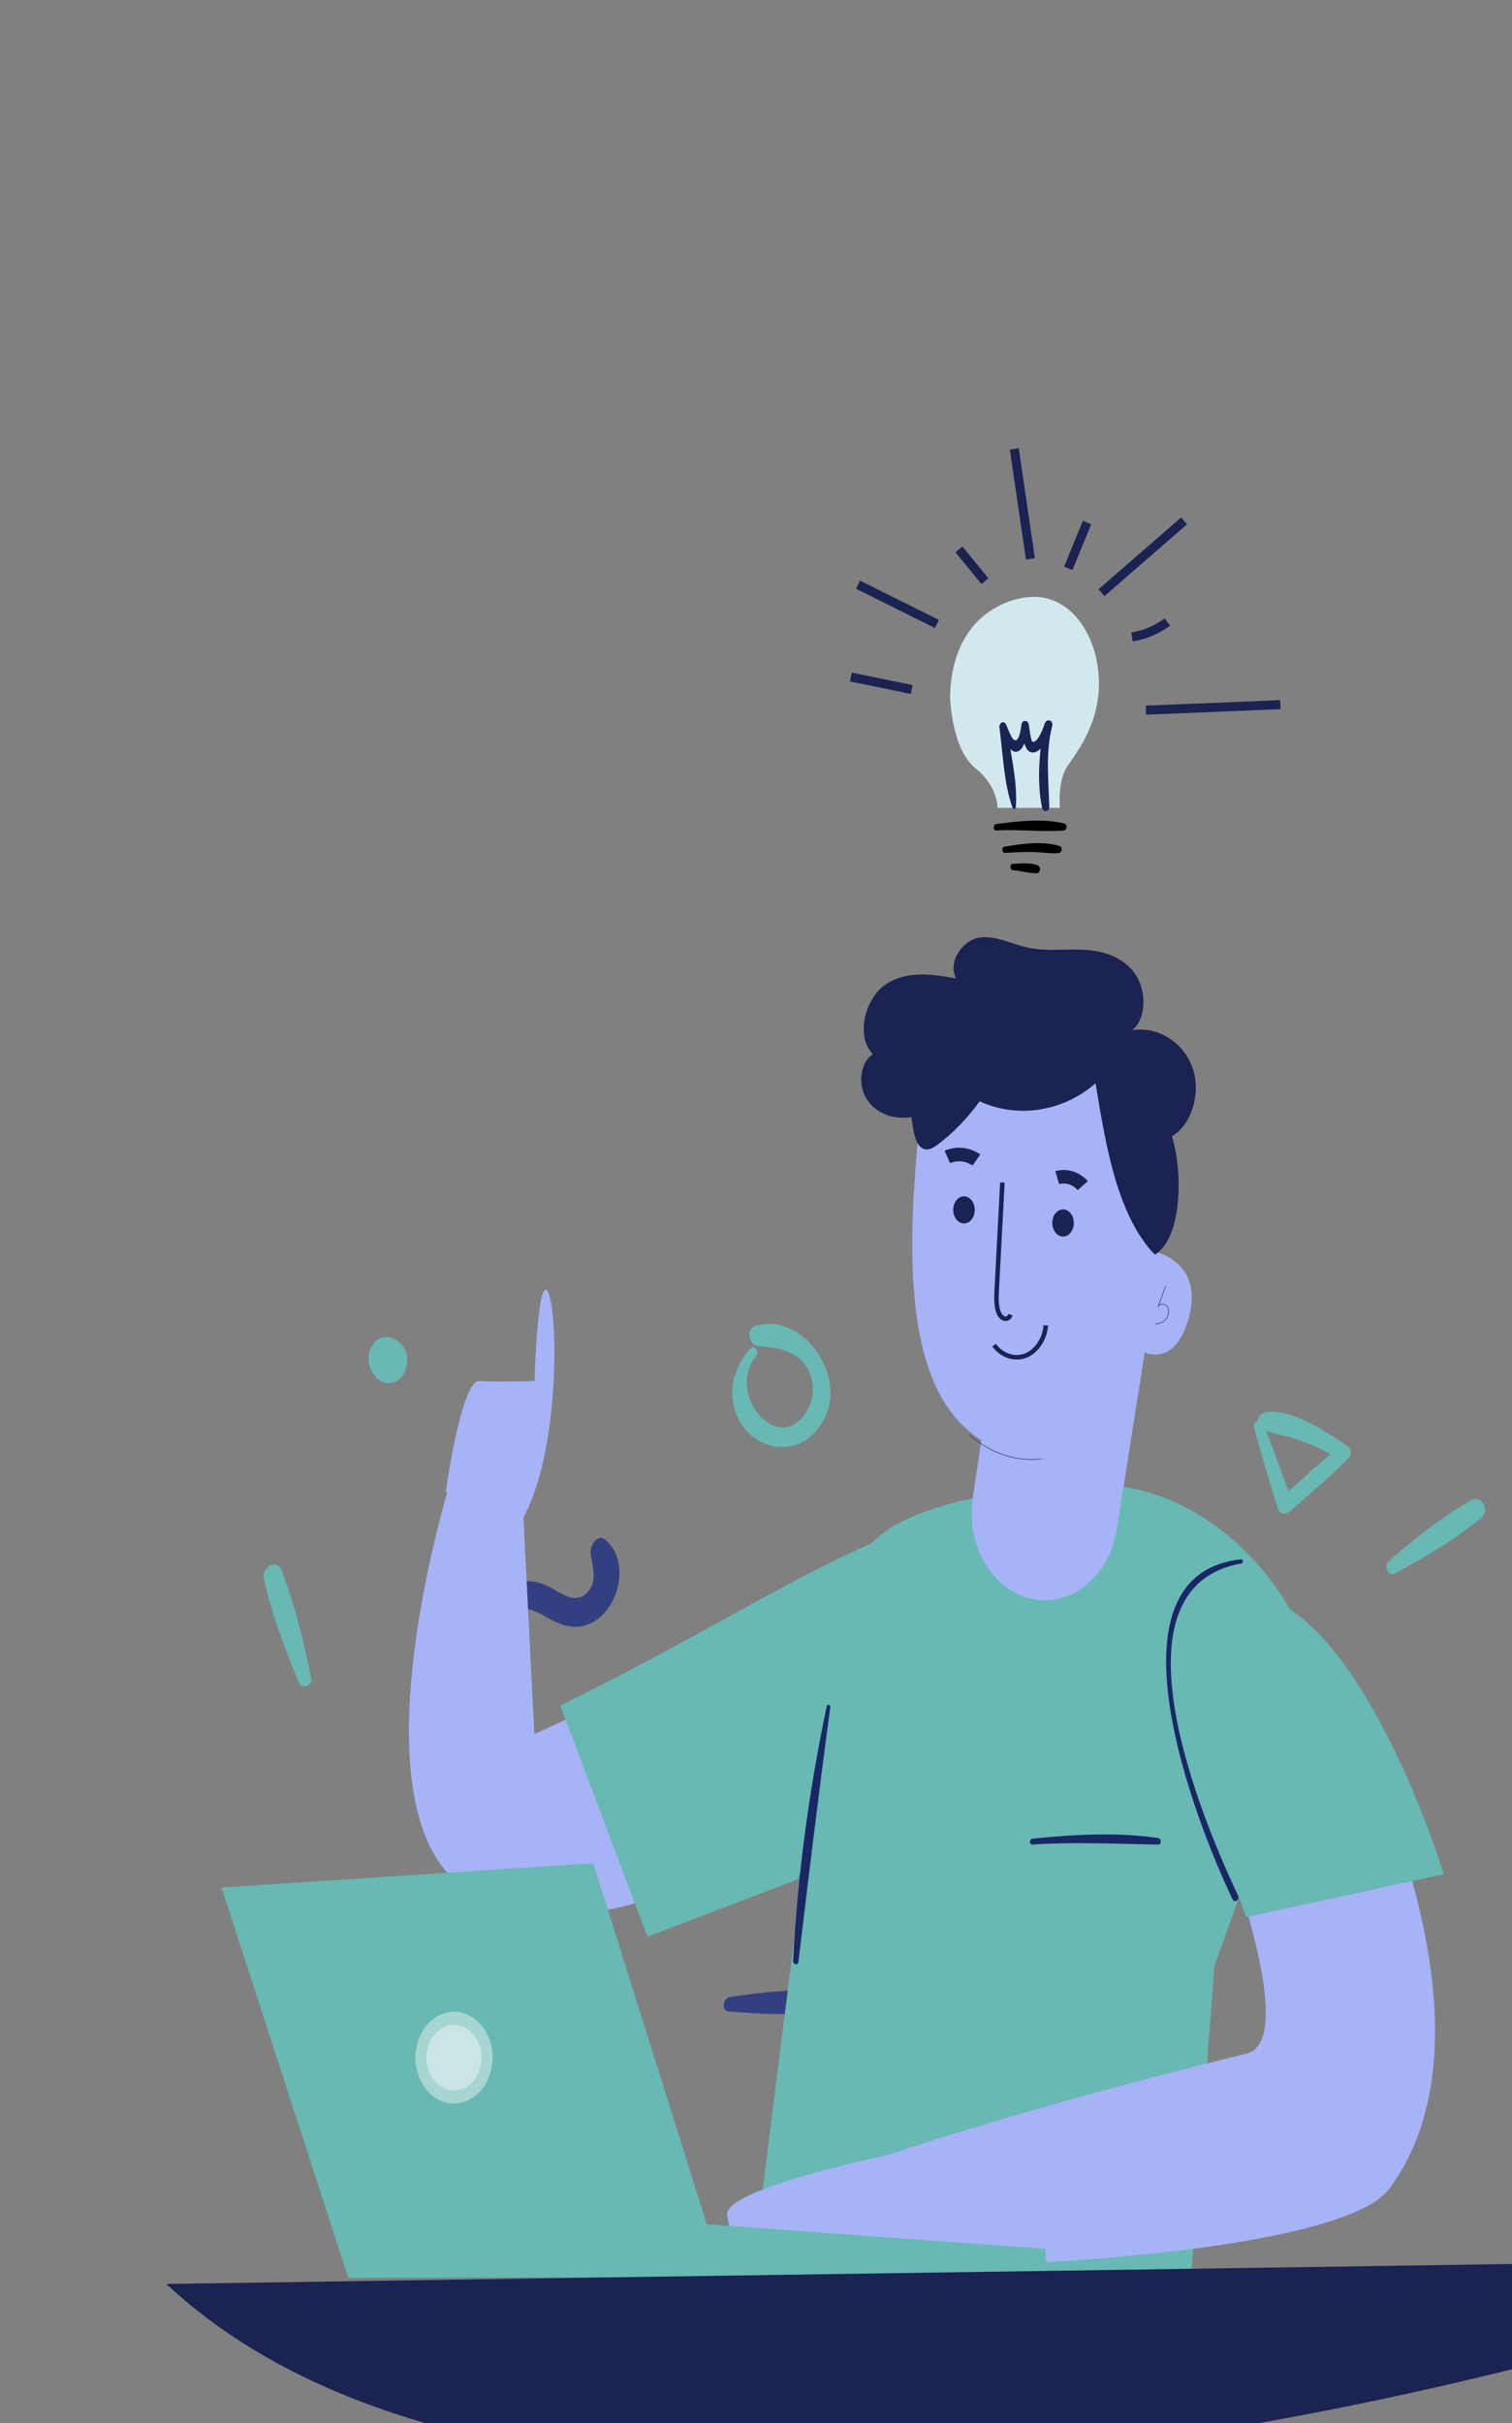 <svg width="556" height="891" viewBox="0 0 556 891" fill="none" xmlns="http://www.w3.org/2000/svg">
<rect x="0" y="0" width="556" height="891" fill="#808080" stroke="none"/>
<g clip-path="url(#clip0_158_668)">
<path d="M275.87 495.921C269.154 503.238 266.565 514.837 272.903 524.019C278.869 532.662 290.477 534.78 298.003 528.226C316.171 512.403 297.43 481.781 277.872 487.478C274.252 488.532 275.13 494.576 278.7 494.912C284.41 495.449 290.52 495.872 295.063 500.672C299.942 505.826 300.017 514.324 295.971 519.988C285.261 534.985 266.862 511.966 278.101 498.601C279.52 496.915 277.351 494.306 275.87 495.921Z" fill="#68B8B3"/>
<path d="M461.128 524.834C463.807 534.778 466.731 544.581 469.764 554.372C470.494 556.729 472.576 557.276 474.426 555.666C481.695 549.34 488.968 543.106 495.833 536.222C497.155 534.896 496.812 532.535 495.464 531.659C487.15 526.261 475.909 518.189 465.52 519.194C462.877 519.449 461.114 523.768 463.827 525.209C468.073 527.463 473.118 527.904 477.637 529.509C482.853 531.363 488.024 533.636 492.661 536.785C492.728 535.101 492.798 533.416 492.865 531.733C485.16 537.878 477.924 544.629 470.612 551.362C472.081 551.537 473.549 551.711 475.019 551.885C471.65 542.252 468.195 532.698 464.483 523.244C463.7 521.25 460.557 522.713 461.128 524.834Z" fill="#68B8B3"/>
<path d="M512.712 578.674C523.59 572.895 534.73 566.216 544.546 558.293C548.152 555.383 544.639 549.444 540.841 551.659C530.355 557.771 520.132 565.75 510.768 573.916C508.888 575.554 510.249 579.982 512.712 578.674Z" fill="#68B8B3"/>
<path d="M114.426 617.147C111.759 603.771 108.368 589.962 103.609 577.5C101.862 572.923 95.951 576.109 97.053 580.808C100.094 593.78 104.814 606.72 109.877 618.697C110.893 621.1 115.03 620.177 114.426 617.147Z" fill="#68B8B3"/>
<path d="M147.77 494.649C147.566 494.434 147.364 494.22 147.16 494.005C144.478 491.169 140.072 490.577 137.454 493.913C134.809 497.286 134.896 501.956 137.438 505.378C137.617 505.621 137.797 505.863 137.976 506.106C140.375 509.338 145.328 509.291 147.752 506.199C150.162 503.126 150.656 497.699 147.77 494.649Z" fill="#68B8B3"/>
<path d="M182.745 609.04C183.287 604.733 183.178 600.642 185.211 596.839C189.262 589.262 195.024 591.127 200.605 594.42C206.291 597.774 211.644 599.773 217.818 596.574C227.462 591.58 231.974 574.338 222.761 566.291C219.775 563.683 216.845 568.03 217.246 571.343C217.808 575.973 219.755 581.058 216.405 585.057C211.924 590.406 206.662 585.964 202.186 583.601C197.35 581.049 192.21 580.508 187.226 582.921C178.643 587.076 172.43 600.886 179.256 610.149C180.219 611.455 182.516 610.853 182.745 609.04Z" fill="#323F81"/>
<path d="M309.434 617.141C321.031 613.514 333.024 609.045 343.898 603.079C347.893 600.887 345.329 594.305 341.25 595.767C329.99 599.803 318.702 605.744 308.237 612.036C306.138 613.298 306.808 617.963 309.434 617.141Z" fill="#1A2351"/>
<path d="M251.949 631.767C254.397 642.528 257.089 653.168 259.889 663.805C260.563 666.365 262.605 667.163 264.459 665.664C271.749 659.772 279.038 653.975 285.942 647.454C287.27 646.197 286.978 643.676 285.666 642.61C277.575 636.039 266.65 626.341 256.388 626.295C253.778 626.283 251.954 630.646 254.603 632.452C258.745 635.275 263.71 636.278 268.133 638.45C273.239 640.957 278.293 643.901 282.803 647.711C282.903 645.945 283.004 644.177 283.103 642.411C275.388 648.068 268.121 654.406 260.783 660.724C262.229 661.064 263.672 661.404 265.118 661.744C261.982 651.237 258.764 640.806 255.287 630.452C254.553 628.265 251.427 629.473 251.949 631.767Z" fill="#323F81"/>
<path d="M267.893 739.591C279.867 740.648 292.453 741.071 304.41 739.67C308.802 739.155 308.263 732.033 303.998 731.835C292.227 731.286 279.887 732.508 268.221 734.371C265.882 734.745 265.181 739.351 267.893 739.591Z" fill="#323F81"/>
<path d="M323.554 579.162L196.49 637.628L192.51 558.403L165.305 545.897C165.305 545.897 125.858 673.057 175.19 696.733C224.525 720.41 280.113 676.661 280.113 676.661L323.554 579.162Z" fill="#A6B3F6"/>
<path d="M339.276 559.746C294.925 576.54 268.47 596.219 206.036 627.167L238.095 712.136L293.359 691.051L339.276 559.746Z" fill="#68B8B3"/>
<path d="M163.927 548.542C163.927 548.542 169.572 507.351 176.315 507.795C183.058 508.24 196.543 507.793 196.543 507.793C196.543 507.793 197.668 468.617 201.414 474.85C205.16 481.083 206.34 533.793 191.89 559.083L163.927 548.542Z" fill="#A6B3F6"/>
<path d="M436.564 855.9C436.564 855.9 322.676 887.384 276.931 833.019L293.302 703.16C298.276 665.835 295.31 594.013 319.364 568.535C324.018 563.605 328.497 561.151 328.497 561.151C345.372 551.468 375.39 546.239 404.21 546.107C439.222 545.946 475.257 577.412 484.451 617.559L446.557 722.902L436.564 855.9Z" fill="#68B8B3"/>
<path d="M379.629 678.233C395.113 677.207 410.4 678.006 425.871 678.248C427.222 678.27 427.142 675.998 425.871 675.818C410.63 673.651 394.885 674.519 379.629 676.077C378.48 676.194 378.452 678.31 379.629 678.233Z" fill="#1A2766"/>
<path d="M304.01 627.407C297.57 657.929 293.246 689.673 291.651 721.101C291.584 722.4 293.432 722.731 293.589 721.412C297.331 690.161 301.096 659.001 305.312 627.835C305.447 626.837 304.225 626.381 304.01 627.407Z" fill="#1A2766"/>
<path d="M432.716 632.088C432.716 632.088 483.73 748.871 458.398 755.091C375.065 775.549 326.694 792.328 326.694 792.328L322.448 830.791C323.691 836.603 491.044 831.572 510.867 804.853C524.863 785.987 543.469 742.383 503.888 648.011L491.861 615.908L432.716 632.088Z" fill="#A6B3F6"/>
<path d="M326.694 792.328C326.694 792.328 266.232 804.906 267.414 814.228C268.596 823.549 272.842 832.95 272.842 832.95L326.694 831.445V792.328Z" fill="#A6B3F6"/>
<path d="M425.999 615.908L458.228 704.906L530.918 689.133C530.918 689.133 507.941 613.645 473.844 591.39C470.8 589.405 423.967 615.908 423.967 615.908" fill="#68B8B3"/>
<path d="M456.383 573.359C404.079 578.973 439.853 670.622 453.258 698.374C454.005 699.919 456.009 698.53 455.27 696.976C441.946 668.942 406.291 583.652 456.556 574.876C457.274 574.75 457.111 573.28 456.383 573.359Z" fill="#1A2766"/>
<path d="M384.912 836.865L384.451 826.918L259.917 817.862L218.152 685.093L81.465 694.025L128.096 837.598L384.912 836.865Z" fill="#68B8B3"/>
<g opacity="0.41">
<path d="M156.828 757.244C157.136 763.884 161.913 768.974 167.501 768.609C173.09 768.243 177.371 762.565 177.064 755.923C176.756 749.283 171.977 744.192 166.389 744.558C160.802 744.923 156.521 750.604 156.828 757.244Z" fill="white"/>
</g>
<g opacity="0.41">
<path d="M152.778 757.508C153.207 766.808 159.899 773.933 167.724 773.422C175.55 772.911 181.543 764.956 181.113 755.657C180.683 746.359 173.991 739.234 166.166 739.745C158.341 740.256 152.348 748.208 152.778 757.508Z" fill="white"/>
</g>
<path d="M61.175 839.806L595.743 831.874L627.051 851.411C627.051 851.411 216.677 985.27 61.175 839.806Z" fill="#1A2351"/>
<path d="M377.81 219.598C377.81 219.598 350.271 221.233 349.353 256.143C349.353 256.143 349.812 275.234 358.532 282.325C367.252 289.417 366.795 297.052 366.795 297.052H389.743C389.743 297.052 388.826 287.233 392.497 281.779C396.169 276.323 405.349 264.868 403.972 247.959C402.596 231.051 392.038 217.962 377.81 219.598Z" fill="#D1E8EF"/>
<path d="M366.354 305.339C374.595 304.886 382.929 305.962 391.112 305.394C392.292 305.313 392.694 303.126 391.407 302.809C383.452 300.857 374.357 301.94 366.354 303.008C365.13 303.171 365.067 305.412 366.354 305.339Z" fill="black"/>
<path d="M369.559 313.62C372.845 313.393 376.143 313.232 379.433 313.274C382.705 313.316 386.058 313.957 389.311 313.675C390.506 313.571 390.875 311.484 389.606 311.09C383.314 309.137 375.658 310.264 369.298 311.33C368.205 311.513 368.462 313.697 369.559 313.62Z" fill="black"/>
<path d="M372.495 319.956C375.372 320.194 378.343 321.163 381.209 321.088C382.632 321.05 382.891 318.67 381.541 318.166C378.755 317.125 375.381 317.488 372.495 317.625C371.224 317.684 371.241 319.853 372.495 319.956Z" fill="black"/>
<path d="M373.568 296.676C374.205 286.973 371.45 276.233 370.057 266.713C369.259 267.114 368.459 267.512 367.66 267.913C368.814 270.168 370.733 276.667 373.679 276.434C376.723 276.194 377.851 269.741 378.281 267.112C377.405 267.112 376.53 267.112 375.654 267.112C376.241 270.106 376.317 277.336 380.276 276.654C383.627 276.075 385.891 270.157 386.918 266.914C386.008 266.614 385.095 266.319 384.185 266.02C382.16 275.513 381.189 287.53 383.218 297.096C383.583 298.814 385.88 298.474 385.836 296.676C385.588 286.618 384.402 276.773 386.918 266.914C387.459 264.798 384.835 264.049 384.185 266.02C383.815 267.138 381.645 273.51 379.596 272.689C379.079 272.482 378.394 266.804 378.281 266.251C377.975 264.763 375.897 264.65 375.654 266.251C375.358 268.202 374.674 273.514 372.738 271.927C371.619 271.009 370.63 267.739 369.926 266.339C369.116 264.732 367.306 265.868 367.529 267.541C368.794 277.068 369.142 288.157 372.36 297.063C372.64 297.834 373.525 297.347 373.568 296.676Z" fill="#1A2351"/>
<path d="M362.193 213.685C359.003 209.797 355.816 205.91 352.626 202.022" stroke="#1A2351" stroke-width="3.32" stroke-miterlimit="10"/>
<path d="M335.253 253.521C327.799 251.994 320.345 250.462 312.889 248.934" stroke="#1A2351" stroke-width="3.32" stroke-miterlimit="10"/>
<path d="M344.535 229.433C334.86 224.619 325.187 219.805 315.512 214.991" stroke="#1A2351" stroke-width="3.32" stroke-miterlimit="10"/>
<path d="M378.912 205.488C376.93 192.014 374.95 178.538 372.968 165.064" stroke="#1A2351" stroke-width="3.32" stroke-miterlimit="10"/>
<path d="M392.823 208.988C395.123 203.371 397.428 197.752 399.728 192.135" stroke="#1A2351" stroke-width="3.32" stroke-miterlimit="10"/>
<path d="M405.039 217.925C415.165 209.127 425.29 200.329 435.418 191.531" stroke="#1A2351" stroke-width="3.32" stroke-miterlimit="10"/>
<path d="M416.251 234.189C420.84 233.492 425.407 231.578 429.273 228.735" stroke="#1A2351" stroke-width="3.32" stroke-miterlimit="10"/>
<path d="M421.384 261.126C437.861 260.449 454.341 259.773 470.818 259.096" stroke="#1A2351" stroke-width="3.32" stroke-miterlimit="10"/>
<path d="M423.278 482.509L410.688 562.309C407.852 580.287 392.935 591.791 377.964 587.544H377.962C364.088 583.61 355.203 567.505 357.697 550.814L364.529 505.079L423.278 482.509Z" fill="#A6B3F6"/>
<path d="M400.922 528.623C394.407 533.991 386.448 536.838 378.523 536.639C370.597 536.441 362.746 533.198 356.427 527.509" stroke="#1A2351" stroke-width="0.189" stroke-miterlimit="10"/>
<path d="M426.433 458.111C427.233 444.986 428.034 431.862 428.834 418.738C437.513 415.832 442.026 402.633 438.562 392.739C435.097 382.844 425.26 377.287 416.333 378.802C421.968 374.245 421.533 363.358 416.909 357.406C412.285 351.455 405.037 349.527 398.227 349.214C391.415 348.901 384.524 349.883 377.821 348.404C371.884 347.094 366.067 343.864 360.075 344.762C354.084 345.661 348.358 353.67 351.587 359.734C342.944 358.225 333.598 356.854 325.923 361.808C318.248 366.759 314.393 380.85 320.99 387.653C316.63 390.295 315.541 397.794 317.992 402.825C320.443 407.858 325.458 410.5 330.338 410.916C335.217 411.332 340.056 409.863 344.793 408.408" fill="#1A2351"/>
<path d="M425.023 432.587L423.28 459.867C423.28 459.867 442.799 462.994 437.236 484.152C431.672 505.31 418.321 496.054 418.321 496.054C418.321 496.054 414.982 550.27 368.251 533.079C331.057 519.398 333.332 462.162 338.054 413.366C339.882 394.465 354.929 381.464 370.644 385.101L398.739 391.607C414.979 395.368 426.276 412.981 425.023 432.587Z" fill="#A6B3F6"/>
<path d="M428.661 472.919C427.72 475.442 426.78 477.963 425.839 480.486C426.562 479.062 428.598 479.282 429.344 480.689C430.091 482.096 429.654 484.075 428.631 485.211C427.609 486.347 426.149 486.761 424.75 486.798" stroke="#1A2351" stroke-width="0.189" stroke-miterlimit="10"/>
<path d="M423.28 459.867C410.236 444.755 406.403 419.575 402.863 398.34C390.784 408.795 374.168 411.365 360.239 404.936C355.867 411.041 350.731 416.374 345.053 420.702C343.44 421.933 341.526 423.126 339.69 422.468C337.502 421.682 336.526 418.699 336.005 416.054C334.338 407.585 334.277 398.52 336.763 390.339C339.249 382.16 344.46 374.974 351.285 371.834C358.583 368.476 366.791 369.936 374.365 372.27C385.775 375.786 396.77 381.187 406.939 388.267C416.92 395.218 426.509 404.408 430.744 417.201C434.979 429.995 434.959 454.861 424.751 461.327" fill="#1A2351"/>
<path d="M398.155 435.96C395.704 433.201 392.041 432.056 388.766 433.029" stroke="#1A2351" stroke-width="4.98" stroke-miterlimit="10"/>
<path d="M359.042 426.53C355.854 424.319 351.825 423.901 348.362 425.42" stroke="#1A2351" stroke-width="4.98" stroke-miterlimit="10"/>
<path d="M368.604 434.824C367.915 447.906 367.226 460.988 366.537 474.07C366.383 476.99 366.264 480.162 367.22 482.613C368.176 485.063 370.666 485.898 371.589 483.41" stroke="#1A2351" stroke-width="1.66" stroke-miterlimit="10"/>
<path d="M384.566 487.344C384.203 492.36 381.128 496.948 377.095 498.489C373.062 500.03 368.312 498.432 365.559 494.605" stroke="#1A2351" stroke-width="1.66" stroke-miterlimit="10"/>
<path d="M354.48 439.886C356.666 439.886 358.44 442.121 358.44 444.874C358.44 447.627 356.666 449.862 354.48 449.862C352.295 449.862 350.521 447.627 350.521 444.874C350.521 442.121 352.295 439.886 354.48 439.886Z" fill="#1A2351"/>
<path d="M390.912 444.701C393.097 444.701 394.872 446.936 394.872 449.689C394.872 452.442 393.097 454.677 390.912 454.677C388.727 454.677 386.952 452.442 386.952 449.689C386.952 446.936 388.727 444.701 390.912 444.701Z" fill="#1A2351"/>
</g>
<defs>
<clipPath id="clip0_158_668">
<rect width="683" height="948" fill="white"/>
</clipPath>
</defs>
</svg>
